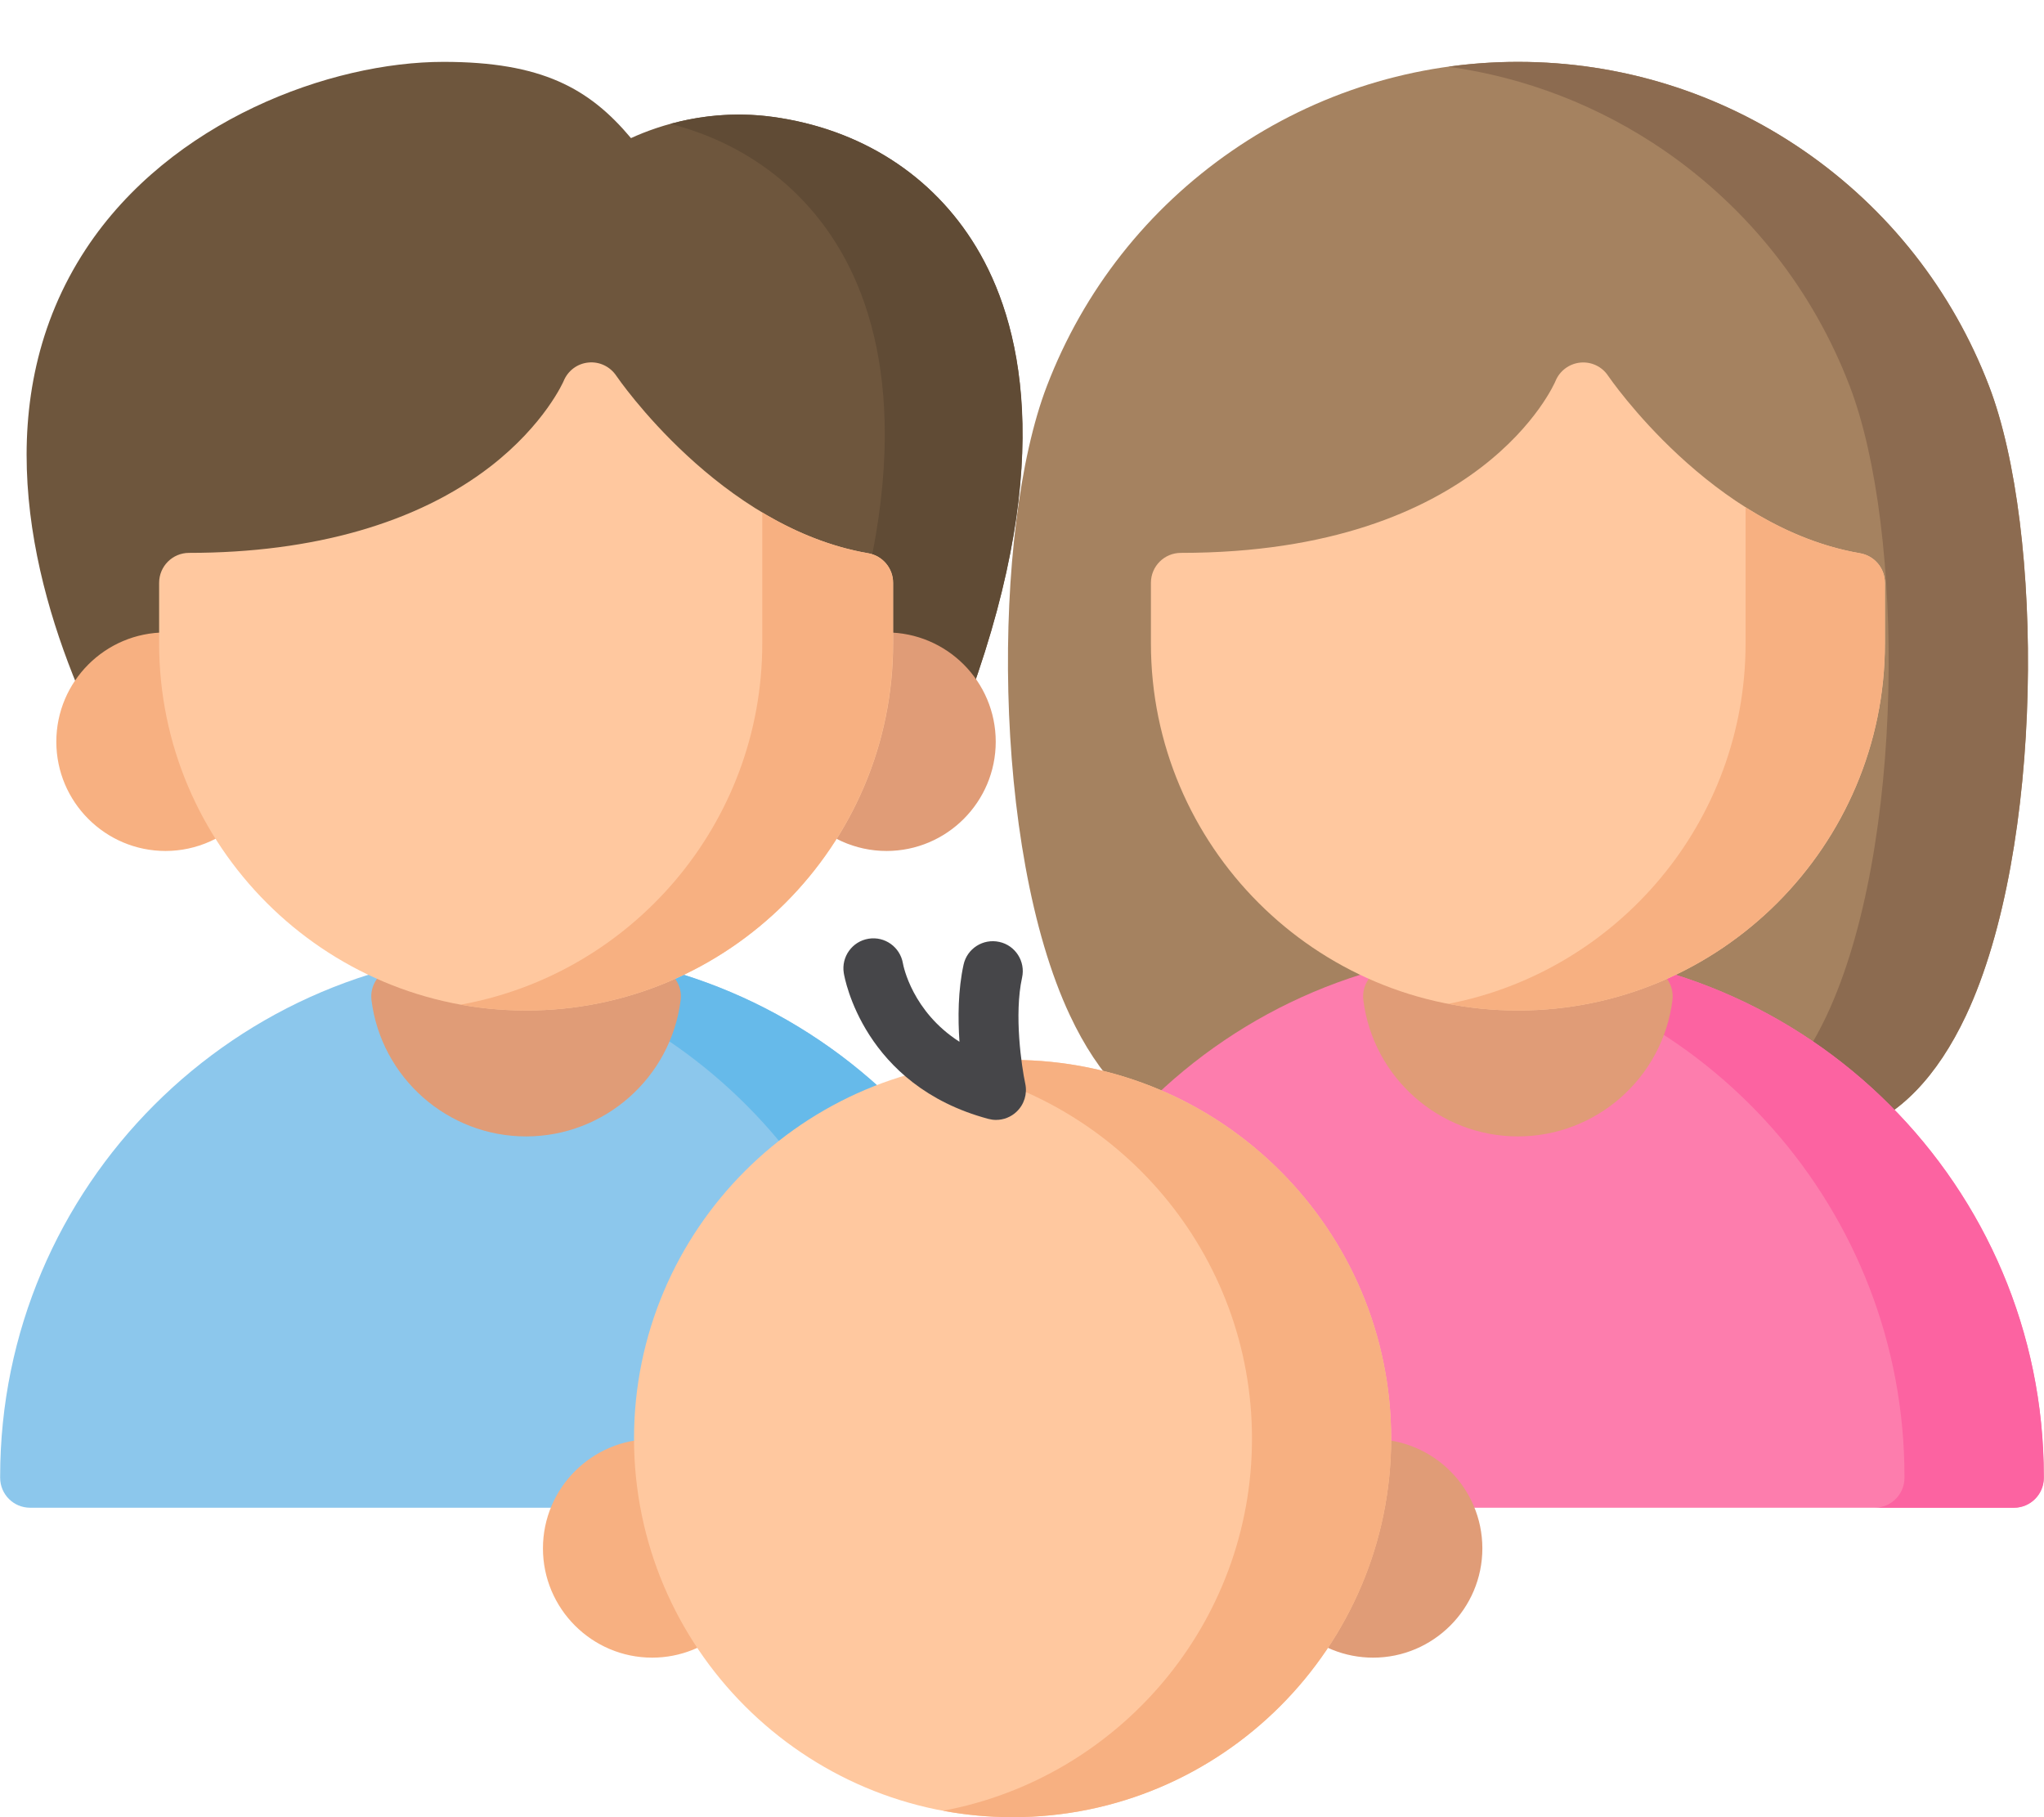 <svg width="27" height="24" viewBox="0 0 27 24" fill="none" xmlns="http://www.w3.org/2000/svg">
<path d="M6.949 12.555C3.118 12.555 0.002 15.671 0.002 19.502V19.517C0.002 19.736 0.179 19.913 0.398 19.913H13.5C13.719 19.913 13.896 19.736 13.896 19.517V19.502C13.896 15.671 10.779 12.555 6.949 12.555Z" fill="#8CC7EC"/>
<path d="M6.948 12.555C6.608 12.555 6.274 12.58 5.947 12.627C9.305 13.114 11.893 16.011 11.893 19.502V19.517C11.893 19.736 11.716 19.913 11.498 19.913H13.499C13.718 19.913 13.895 19.736 13.895 19.517V19.502C13.895 15.671 10.778 12.555 6.948 12.555Z" fill="#66BAEA"/>
<path d="M8.698 12.777C7.561 12.482 6.338 12.482 5.201 12.777C5.008 12.827 4.883 13.012 4.907 13.209C5.036 14.235 5.914 15.009 6.949 15.009C7.984 15.009 8.862 14.235 8.991 13.209C9.016 13.012 8.89 12.827 8.698 12.777Z" fill="#E09C77"/>
<path d="M12.892 3.261C12.319 2.312 11.366 1.703 10.208 1.544C9.386 1.432 8.712 1.651 8.335 1.824C7.785 1.168 7.158 0.817 5.859 0.817C4.367 0.817 2.252 1.591 1.134 3.29C-0.165 5.267 0.393 7.607 1.09 9.223C1.155 9.373 1.301 9.462 1.454 9.462L12.308 9.42C12.308 9.42 12.741 9.388 12.815 9.182C13.945 6.051 13.481 4.234 12.892 3.261Z" fill="#6E563D"/>
<path d="M12.894 3.261C12.32 2.312 11.367 1.703 10.21 1.544C9.685 1.472 9.221 1.536 8.855 1.636C9.802 1.878 10.579 2.443 11.073 3.261C11.662 4.234 12.127 6.051 10.996 9.182C10.922 9.388 10.489 9.42 10.489 9.42H12.31C12.31 9.42 12.742 9.388 12.816 9.182C13.947 6.051 13.483 4.234 12.894 3.261Z" fill="#604B35"/>
<path d="M11.71 8.353C11.56 8.353 11.412 8.376 11.268 8.422C11.114 8.472 11.005 8.611 10.995 8.773C10.958 9.313 10.817 9.832 10.575 10.314C10.502 10.46 10.526 10.634 10.634 10.755C10.908 11.063 11.3 11.239 11.71 11.239C12.506 11.239 13.153 10.592 13.153 9.796C13.153 9 12.506 8.353 11.71 8.353Z" fill="#E09C77"/>
<path d="M3.322 10.315C3.08 9.832 2.939 9.313 2.903 8.773C2.892 8.611 2.783 8.472 2.629 8.422C2.486 8.376 2.337 8.353 2.187 8.353C1.391 8.353 0.744 9 0.744 9.796C0.744 10.592 1.391 11.239 2.187 11.239C2.597 11.239 2.989 11.063 3.264 10.755C3.372 10.634 3.395 10.46 3.322 10.315Z" fill="#F7B081"/>
<path d="M26.275 5.1C25.79 3.834 24.944 2.76 23.829 1.991C22.712 1.223 21.407 0.817 20.052 0.817C18.697 0.817 17.391 1.223 16.275 1.991C15.159 2.76 14.313 3.834 13.828 5.1C13.1 7 13.098 11.207 14.133 13.41C14.515 14.223 15.014 14.738 15.617 14.942C15.824 15.012 16.048 14.9 16.118 14.693C16.133 14.651 16.139 14.609 16.139 14.567H23.965C23.965 14.609 23.971 14.651 23.985 14.693C24.041 14.858 24.195 14.963 24.36 14.963C24.402 14.963 24.445 14.956 24.487 14.942C25.089 14.738 25.589 14.223 25.971 13.41C27.006 11.207 27.003 7 26.275 5.1Z" fill="#A58260"/>
<path d="M15.615 14.941C15.823 15.012 16.047 14.9 16.117 14.693C16.131 14.651 16.138 14.609 16.138 14.567H14.965C15.166 14.737 15.383 14.863 15.615 14.941Z" fill="#8C6B50"/>
<path d="M26.274 5.1C25.789 3.834 24.943 2.76 23.828 1.991C22.712 1.223 21.406 0.817 20.051 0.817C19.741 0.817 19.434 0.839 19.131 0.881C20.153 1.022 21.127 1.399 21.988 1.991C23.103 2.76 23.949 3.834 24.434 5.1C25.163 7 25.165 11.207 24.13 13.41C23.895 13.909 23.616 14.295 23.297 14.567H23.964C23.964 14.609 23.97 14.651 23.984 14.693C24.04 14.858 24.194 14.963 24.359 14.963C24.401 14.963 24.444 14.956 24.486 14.942C25.088 14.738 25.587 14.223 25.97 13.41C27.005 11.207 27.002 7 26.274 5.1Z" fill="#8C6B50"/>
<path d="M11.469 7.307C9.51 6.97 8.154 4.982 8.141 4.963C8.059 4.841 7.918 4.773 7.772 4.788C7.627 4.802 7.502 4.895 7.446 5.031C7.444 5.036 7.198 5.604 6.477 6.162C5.513 6.907 4.137 7.302 2.497 7.302C2.279 7.302 2.102 7.479 2.102 7.697V8.498C2.102 11.171 4.276 13.346 6.95 13.346C9.623 13.346 11.798 11.171 11.798 8.498V7.697C11.798 7.505 11.659 7.34 11.469 7.307Z" fill="#FFC89F"/>
<path d="M11.468 7.307C10.956 7.219 10.486 7.018 10.069 6.769V8.498C10.069 10.877 8.347 12.861 6.084 13.269C6.365 13.32 6.653 13.346 6.948 13.346C9.622 13.346 11.796 11.171 11.796 8.498V7.697C11.796 7.505 11.658 7.34 11.468 7.307Z" fill="#F7B081"/>
<path d="M20.05 12.555C16.22 12.555 13.104 15.671 13.104 19.502V19.517C13.104 19.736 13.281 19.913 13.499 19.913H26.602C26.82 19.913 26.997 19.736 26.997 19.517V19.502C26.997 15.671 23.881 12.555 20.05 12.555Z" fill="#FD7DAD"/>
<path d="M20.051 12.555C19.739 12.555 19.432 12.576 19.131 12.616C22.528 13.067 25.157 15.983 25.157 19.502V19.517C25.157 19.736 24.98 19.913 24.762 19.913H26.602C26.821 19.913 26.998 19.736 26.998 19.517V19.502C26.998 15.671 23.882 12.555 20.051 12.555Z" fill="#FC63A1"/>
<path d="M21.799 12.777C20.662 12.482 19.439 12.482 18.302 12.777C18.11 12.827 17.984 13.012 18.009 13.209C18.138 14.235 19.016 15.009 20.051 15.009C21.086 15.009 21.963 14.235 22.092 13.209C22.117 13.012 21.992 12.827 21.799 12.777Z" fill="#E09C77"/>
<path d="M24.57 7.307C22.611 6.971 21.256 4.982 21.242 4.963C21.161 4.841 21.02 4.774 20.873 4.789C20.728 4.804 20.602 4.898 20.547 5.033C20.538 5.056 19.577 7.302 15.599 7.302C15.38 7.302 15.203 7.479 15.203 7.697V8.498C15.203 11.171 17.378 13.346 20.051 13.346C22.724 13.346 24.899 11.171 24.899 8.498V7.697C24.899 7.505 24.761 7.34 24.57 7.307Z" fill="#FFC89F"/>
<path d="M24.57 7.307C24.011 7.211 23.502 6.981 23.058 6.7V8.498C23.058 10.857 21.365 12.827 19.131 13.258C19.429 13.316 19.736 13.346 20.05 13.346C22.723 13.346 24.898 11.171 24.898 8.498V7.697C24.898 7.505 24.759 7.34 24.57 7.307Z" fill="#F7B081"/>
<path d="M9.682 21.018C9.405 20.511 9.237 19.96 9.185 19.382C9.169 19.204 9.035 19.058 8.858 19.028C8.777 19.014 8.695 19.007 8.615 19.007C7.819 19.007 7.172 19.654 7.172 20.45C7.172 21.245 7.819 21.893 8.615 21.893C8.986 21.893 9.338 21.751 9.608 21.495C9.738 21.371 9.769 21.175 9.682 21.018Z" fill="#F7B081"/>
<path d="M18.138 19.007C18.058 19.007 17.976 19.014 17.894 19.028C17.718 19.058 17.583 19.204 17.567 19.382C17.515 19.96 17.348 20.511 17.07 21.018C16.984 21.175 17.014 21.371 17.144 21.495C17.414 21.751 17.767 21.893 18.138 21.893C18.933 21.893 19.581 21.245 19.581 20.45C19.581 19.654 18.933 19.007 18.138 19.007Z" fill="#E09C77"/>
<path d="M13.375 13.999C10.618 13.999 8.375 16.242 8.375 19C8.375 21.757 10.618 24 13.375 24C16.133 24 18.376 21.757 18.376 19C18.376 16.242 16.133 13.999 13.375 13.999Z" fill="#FFC89F"/>
<path d="M13.377 13.999C13.063 13.999 12.755 14.029 12.457 14.084C14.776 14.518 16.538 16.557 16.538 19C16.538 21.443 14.776 23.482 12.457 23.915C12.755 23.971 13.063 24 13.377 24C16.134 24 18.377 21.757 18.377 19C18.377 16.242 16.134 13.999 13.377 13.999Z" fill="#F7B081"/>
<path d="M13.156 14.791C13.122 14.791 13.088 14.786 13.054 14.777C11.405 14.335 11.156 12.913 11.146 12.852C11.111 12.637 11.257 12.433 11.473 12.398C11.688 12.363 11.89 12.508 11.927 12.723C11.933 12.759 12.052 13.361 12.674 13.759C12.652 13.446 12.655 13.075 12.728 12.741C12.775 12.527 12.986 12.393 13.2 12.44C13.413 12.486 13.548 12.698 13.501 12.911C13.393 13.4 13.495 14.088 13.543 14.312C13.572 14.447 13.529 14.587 13.429 14.682C13.355 14.753 13.257 14.791 13.156 14.791Z" fill="#464649"/>
</svg>
